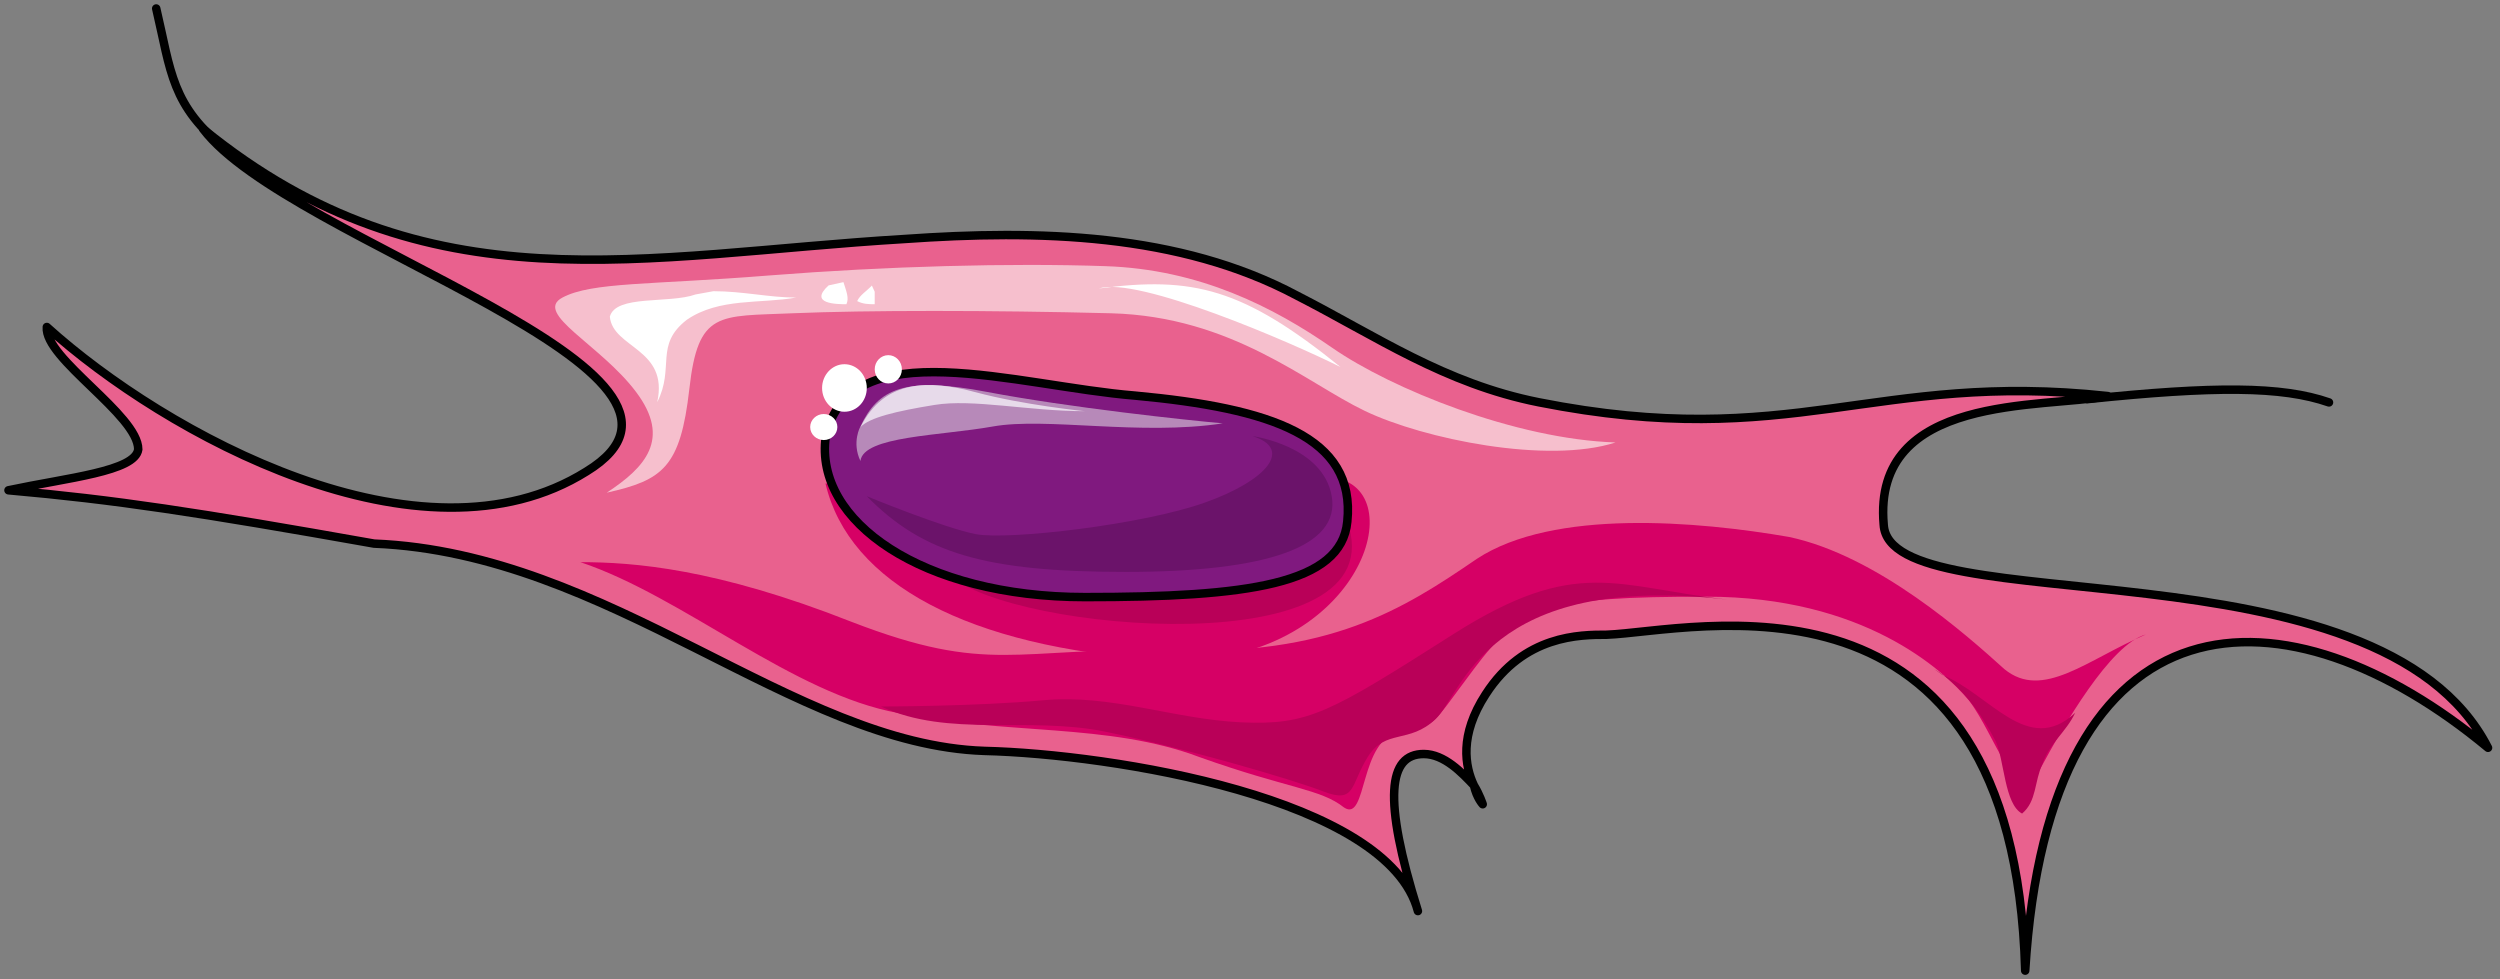 <svg xmlns="http://www.w3.org/2000/svg" version="1.0" viewBox="0 0 353.159 138.331"><rect x="0" y="0" width="353.159" height="138.331" fill="#808080" stroke="none"/><defs><clipPath clipPathUnits="userSpaceOnUse" id="a"><path d="M.08.08h352.746v138.396H.08z"/></clipPath></defs><path d="M266.059 74.095c-1.66-18.629 22.486-16.41 31.64-18.189-32.9-3.558-44.552 7.975-80.37.88-13.333-2.659-22.907-9.315-34.16-15.071-16.65-8.875-36.638-9.315-55.386-7.995-37.078 2.218-67.48 10.213-99.12-15.531 12.072 15.97 77.453 34.16 54.147 48.37-23.326 14.632-59.564-5.336-76.234-20.407-.4 4.437 12.912 12.413 12.912 17.29-.42 3.118-9.994 3.997-18.329 5.776 15.011 1.32 26.664 3.098 51.649 7.535 33.32 1.34 59.144 28.383 86.228 29.283 17.909.44 57.045 6.656 61.223 22.626-4.997-15.97-4.178-22.187.82-22.187 2.917 0 5.416 2.659 7.095 4.438-1.26-2.659-2.099-7.096 1.659-12.872 5.417-8.415 13.332-8.415 17.07-8.415 12.072-.44 57.485-12.433 59.144 47.45 3.338-55.006 37.077-55.006 65.38-31.48-15.41-30.182-84.529-17.31-85.368-31.5z" fill="#e9618e" fill-rule="evenodd" fill-opacity="1" stroke="none"/><path d="M116.61 68.299c3.337 14.211 20.387 23.106 46.99 24.885 26.625 1.758 35.76-21.787 26.205-25.345z" fill="#d60065" fill-rule="evenodd" fill-opacity="1" stroke="none"/><path d="M134.119 81.19c8.335 8.056 63.641 12.953 56.166-7.595z" fill="#b90058" fill-rule="evenodd" fill-opacity="1" stroke="none"/><path d="M116.61 61.623c-1.68 12.012 13.731 22.686 36.617 22.686 22.906 0 36.218-1.779 37.058-10.674 1.239-12.012-10.814-16.01-29.962-17.789-16.67-1.339-40.396-9.354-43.714 5.777z" fill="#80197f" fill-rule="evenodd" fill-opacity="1" stroke="none"/><path d="M81.99 79.412c14.591 4.877 30.002 18.669 44.993 21.327 14.991 3.118 29.562 1.34 42.474 6.216 12.493 4.457 17.07 4.457 20.408 7.116 3.338 2.219 2.079-9.774 7.915-10.654 5.417-1.339 3.738 0 10.414-8.894 6.656-8.895 10.414-10.234 32.9-10.234 22.067 0 33.32 10.234 37.057 14.671 3.758 4.897 6.676 15.57 9.994 9.774 3.338-6.216 9.994-17.77 14.991-19.108-8.315 3.558-14.57 9.334-19.988 4.897-5.416-4.897-17.909-16.01-30.401-18.669-12.912-2.239-33.32-4.018-44.133 3.098-10.414 7.116-20.828 13.792-43.314 12.892-22.087-.44-25.405 3.558-44.993-3.997-19.148-7.556-30.801-8.435-38.317-8.435z" fill="#d60065" fill-rule="evenodd" fill-opacity="1" stroke="none"/><path d="M85.708 69.598c5.417-3.558 9.155-7.556 4.158-14.212-4.997-6.676-14.592-11.133-10.414-13.351 4.157-2.22 12.492-1.78 29.162-3.119 16.67-1.319 34.18-1.779 47.511-1.319 13.352.44 23.766 5.777 32.1 11.553 8.336 5.777 25.845 12.892 39.997 13.352-9.575 3.098-27.084-.46-35.419-4.457-8.335-3.998-18.748-13.332-35.838-13.792-17.09-.44-34.58-.44-45.013 0-10.414.46-13.332-.44-14.571 10.674-1.26 11.113-3.758 12.892-11.673 14.67z" fill="#f6bfcd" fill-rule="evenodd" fill-opacity="1" stroke="none"/><path d="M98.26 41.595c-3.757 1.339-11.273 0-12.112 3.138.42 4.477 8.355 4.477 6.696 12.073 2.498-4.917-.42-8.056 4.177-11.633 4.577-3.138 10.434-2.239 15.43-3.138-3.757 0-7.515-.9-11.672-.9zM155.226 40.755c13.332-1.779 20.408 0 34.14 11.094-7.076-3.538-28.723-12.873-34.14-11.094z" fill="#fff" fill-rule="evenodd" fill-opacity="1" stroke="none"/><path d="M122.446 70.098c7.915 8.035 16.63 10.693 36.578 10.693 19.968 0 30.341-3.558 29.102-10.693-1.24-7.156-11.213-8.495-11.213-8.495 5.816 1.799 2.079 6.256-6.656 9.374-8.735 3.138-27.843 5.357-32.42 4.477-4.578-.9-15.391-5.356-15.391-5.356z" fill="#6b136a" fill-rule="evenodd" fill-opacity="1" stroke="none"/><path d="M121.546 60.243c2.499-5.336 6.237-7.115 17.89-4.877 11.672 2.22 28.322 3.998 33.3 4.438-11.654 1.779-24.966-.9-32.461.44-7.495 1.339-18.309 1.339-18.729 4.877-1.259-2.659 0-4.878 0-4.878z" fill="#b789b9" fill-rule="evenodd" fill-opacity="1" stroke="none"/><path d="M121.566 60.323c3.338-6.715 9.595-6.715 16.25-4.917 6.676 1.8 15.411 2.679 15.411 2.679-7.915 0-15.83-1.78-21.227-.88-5.417.88-9.174 1.78-10.434 3.118z" fill="#e7daea" fill-rule="evenodd" fill-opacity="1" stroke="none"/><path d="M124.445 99.8c9.594 4.457 20.847 1.339 31.68 3.557 10.834 2.219 26.264 6.676 30.842 8.455 4.577 1.76 3.757-.9 6.256-4.897 2.498-3.997 5.836-1.779 9.574-5.337 3.758-3.557 7.096-20.867 41.255-16.87-15.83-1.778-21.247-6.236-38.756 4.878-17.49 11.113-20.408 12.892-30.002 12.452-9.574-.46-18.33-4.017-27.923-3.118-9.575.88-22.926.88-22.926.88zM273.154 94.463c3.758 2.238 6.676 6.236 8.755 10.234 1.24 2.678 1.24 8.914 3.738 10.233 2.099-1.779 1.679-4.437 2.918-7.115.84-2.659 3.338-4.438 4.577-7.116-6.656 6.236-12.072-2.658-18.728-5.337z" fill="#b90058" fill-rule="evenodd" fill-opacity="1" stroke="none"/><path d="M117.05 40.316c-2.92 2.658 1.258 2.658 2.518 2.658.4-.88 0-1.779-.42-3.118zM123.165 40.336c-.84.879-1.659 1.319-2.078 2.198.84.44 1.659.44 2.478.44v-1.759z" fill="#fff" fill-rule="evenodd" fill-opacity="1" stroke="none"/><path d="M116.65 61.663c-1.68 12.012 13.731 22.686 36.617 22.686 22.906 0 36.218-1.779 37.058-10.674 1.239-12.012-10.814-16.01-29.962-17.789-16.67-1.34-40.396-9.354-43.714 5.777" fill="none" stroke="#000" stroke-width="1.199px" stroke-linecap="round" stroke-linejoin="round" stroke-miterlimit="4" stroke-dasharray="none" stroke-opacity="1"/><path clip-path="url(#a)" d="M22.067 1.2c2.098 8.894 2.098 13.77 9.994 19.987" fill="none" stroke="#000" stroke-width="1.199px" stroke-linecap="round" stroke-linejoin="round" stroke-miterlimit="4" stroke-dasharray="none" stroke-opacity="1"/><path d="M294.861 56.386c17.91-1.859 27.484-1.859 34.14.46" fill="none" stroke="#000" stroke-width="1.199px" stroke-linecap="round" stroke-linejoin="round" stroke-miterlimit="4" stroke-dasharray="none" stroke-opacity="1"/><path clip-path="url(#a)" d="M266.099 74.135c-1.66-18.629 22.486-16.41 31.64-18.189-32.9-3.558-44.552 7.975-80.37.88-13.333-2.659-22.907-9.315-34.16-15.071-16.65-8.875-36.638-9.315-55.386-7.995-37.078 2.218-67.48 10.213-99.12-15.531 0 0 0 0 0 0 12.072 15.97 77.453 34.16 54.147 48.37-23.326 14.632-59.564-5.336-76.234-20.407-.4 4.437 12.912 12.412 12.912 17.29-.42 3.118-9.994 3.997-18.329 5.776 15.011 1.32 26.664 3.098 51.649 7.535 33.32 1.34 59.144 28.383 86.228 29.283 17.909.44 57.045 6.656 61.223 22.626-4.997-15.97-4.178-22.187.82-22.187 2.917 0 5.416 2.659 7.095 4.438-1.26-2.659-2.099-7.096 1.659-12.872 5.417-8.415 13.332-8.415 17.07-8.415 12.072-.44 57.485-12.433 59.144 47.45 3.338-55.006 37.077-55.006 65.38-31.48-15.41-30.182-84.529-17.31-85.368-31.5zm-57.885 36.818c.4 1.779 1.24 2.658 1.24 2.658s-.42-1.32-1.24-2.658z" fill="none" stroke="#000" stroke-width="1.199px" stroke-linecap="round" stroke-linejoin="round" stroke-miterlimit="4" stroke-dasharray="none" stroke-opacity="1"/><path d="M116.13 54.807c0-1.84 1.419-3.358 3.158-3.358 1.759 0 3.158 1.519 3.158 3.358 0 1.859-1.4 3.358-3.158 3.358-1.74 0-3.158-1.5-3.158-3.358zM123.565 52.168c0-1.099.86-1.998 1.919-1.998 1.06 0 1.919.899 1.919 1.998 0 1.12-.86 2-1.92 2-1.058 0-1.918-.88-1.918-2zM114.45 60.323c0-.999.86-1.838 1.92-1.838 1.059 0 1.918.839 1.918 1.838 0 1.02-.86 1.84-1.919 1.84-1.059 0-1.918-.82-1.918-1.84z" fill="#fff" fill-rule="evenodd" fill-opacity="1" stroke="none"/></svg>